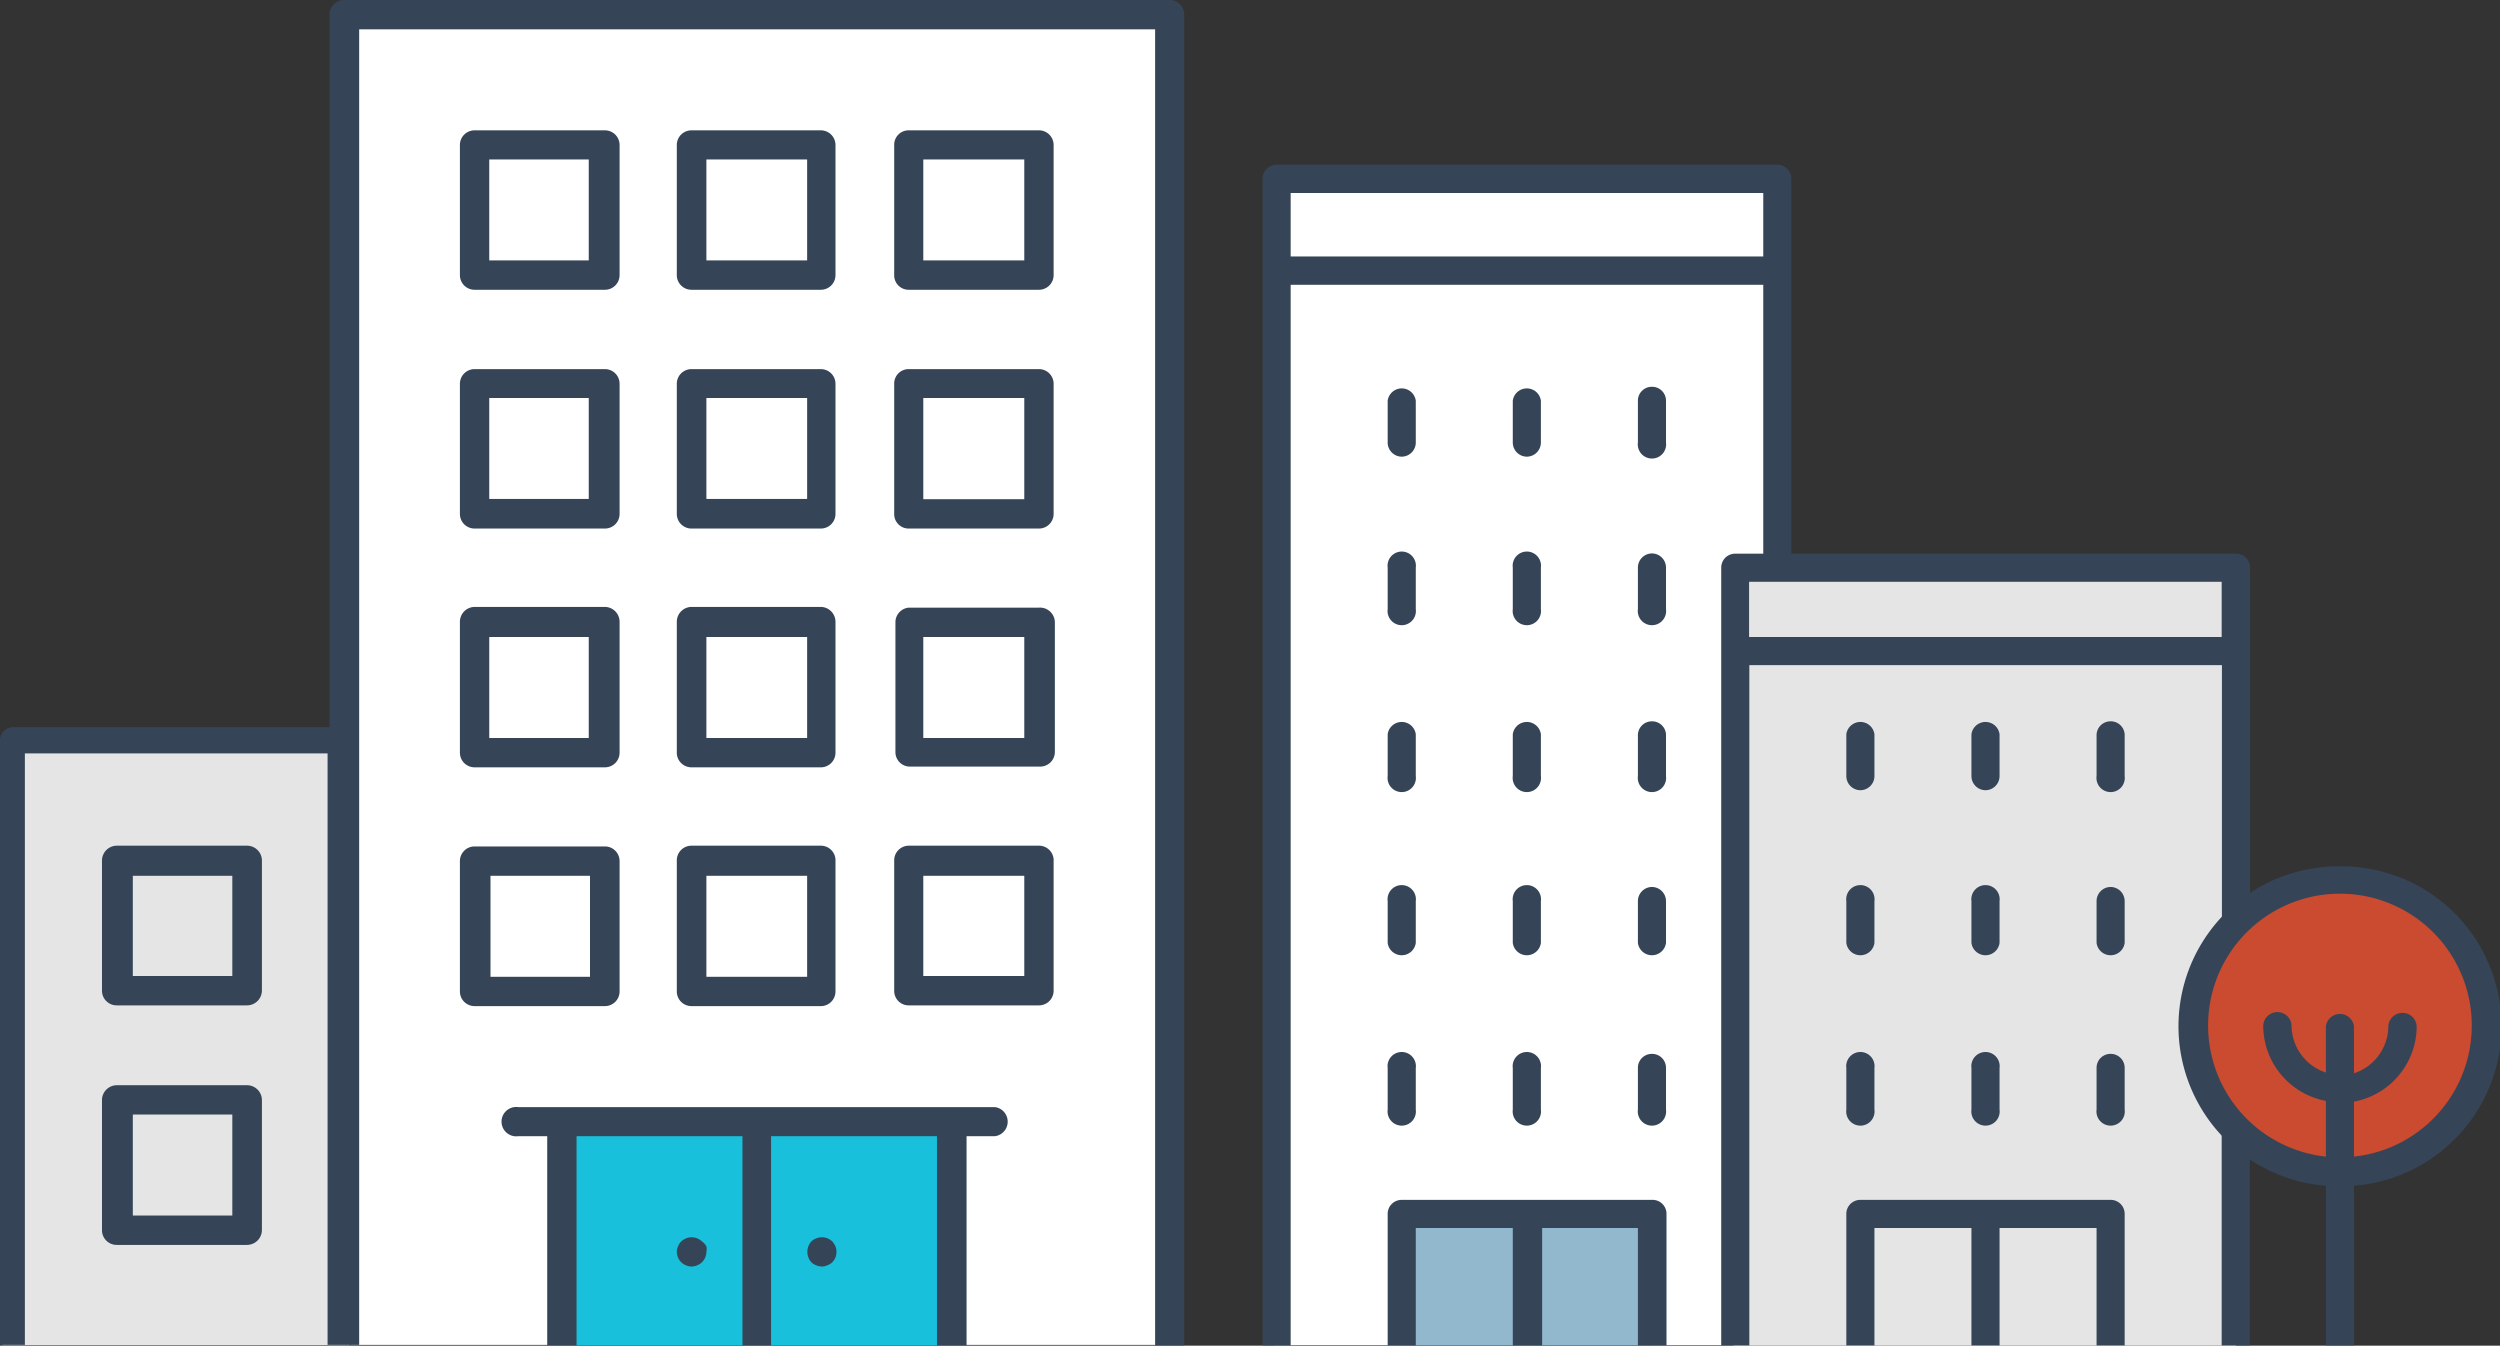 <svg xmlns="http://www.w3.org/2000/svg" xmlns:xlink="http://www.w3.org/1999/xlink" viewBox="0 0 100.51 54.1"><rect x="0" y="0" width="100.51" height="54.1" fill="#333333" stroke="none"/><defs><style>.cls-1{fill:#e5e5e5;}.cls-2{fill:#fff;}.cls-3{fill:#26739e;opacity:0.5;}.cls-4{fill:#354557;}.cls-5{fill:#ca4b2f;}.cls-6{fill:#18c0dc;}</style><symbol id="Cases_from_the_real_world" data-name="Cases from the real world" viewBox="0 0 100.51 54.1"><rect class="cls-1" x="69.69" y="22.76" width="20.21" height="31.34"/><polygon class="cls-2" points="71.34 7.18 71.34 22.77 70.02 22.77 70.02 54.08 51.23 54.08 51.23 7.18 71.34 7.18"/><rect class="cls-3" x="56.3" y="48.72" width="10.14" height="5.37"/><path class="cls-4" d="M71.44,6.62H51.33a.57.57,0,0,0-.57.57v46.9h1.13V11.45h19V22.51a.57.57,0,1,0,1.13,0V7.19A.57.57,0,0,0,71.44,6.62ZM51.89,10.31V7.76h19v2.55Z"/><path class="cls-4" d="M56.35,18.36a.57.57,0,0,0,.57-.57V16.11a.57.57,0,0,0-1.13,0v1.68A.57.57,0,0,0,56.35,18.36Z"/><path class="cls-4" d="M61.38,18.36a.57.57,0,0,0,.57-.57V16.11a.57.57,0,0,0-1.13,0v1.68A.57.57,0,0,0,61.38,18.36Z"/><path class="cls-4" d="M66.41,15.55a.56.56,0,0,0-.56.56v1.68a.57.57,0,1,0,1.13,0V16.11A.56.56,0,0,0,66.41,15.55Z"/><path class="cls-4" d="M55.79,24.49a.57.57,0,1,0,1.13,0V22.82a.57.57,0,1,0-1.13,0Z"/><path class="cls-4" d="M60.82,24.49a.57.57,0,1,0,1.13,0V22.82a.57.57,0,1,0-1.13,0Z"/><path class="cls-4" d="M66.41,22.25a.57.57,0,0,0-.56.57v1.67a.57.57,0,1,0,1.13,0V22.82A.57.57,0,0,0,66.41,22.25Z"/><path class="cls-4" d="M55.79,31.2a.57.57,0,1,0,1.13,0V29.52a.57.57,0,0,0-1.13,0Z"/><path class="cls-4" d="M60.82,31.2a.57.57,0,1,0,1.13,0V29.52a.57.57,0,0,0-1.13,0Z"/><path class="cls-4" d="M66.41,29a.56.56,0,0,0-.56.56V31.2a.57.57,0,1,0,1.13,0V29.52A.56.56,0,0,0,66.41,29Z"/><path class="cls-4" d="M55.79,37.91a.57.57,0,0,0,1.13,0V36.23a.57.57,0,1,0-1.13,0Z"/><path class="cls-4" d="M60.82,37.91a.57.57,0,0,0,1.13,0V36.23a.57.57,0,1,0-1.13,0Z"/><path class="cls-4" d="M66.41,35.66a.57.57,0,0,0-.56.57v1.68a.57.57,0,0,0,1.13,0V36.23A.57.57,0,0,0,66.41,35.66Z"/><path class="cls-4" d="M55.79,44.61a.57.57,0,1,0,1.13,0V42.94a.57.57,0,1,0-1.13,0Z"/><path class="cls-4" d="M60.82,44.61a.57.57,0,1,0,1.13,0V42.94a.57.57,0,1,0-1.13,0Z"/><path class="cls-4" d="M66.41,42.37a.56.56,0,0,0-.56.57v1.67a.57.57,0,1,0,1.13,0V42.94A.56.56,0,0,0,66.41,42.37Z"/><path class="cls-4" d="M67,48.81v5.28H65.85V49.37H62v4.72H60.82V49.37h-3.9v4.72H55.79V48.81a.56.56,0,0,1,.56-.57H66.41A.56.56,0,0,1,67,48.81Z"/><path class="cls-4" d="M90.45,45.36v8.73H89.32V45.36a.57.57,0,0,1,1.13,0Z"/><path class="cls-4" d="M89.88,22.26H69.77a.56.56,0,0,0-.57.56V54.09h1.13V26.74h19V37.16a.57.57,0,1,0,1.13,0V22.82A.56.56,0,0,0,89.88,22.26Zm-.56,3.35h-19V23.39h19Z"/><path class="cls-4" d="M74.79,31.77a.57.57,0,0,0,.57-.57V29.52a.57.57,0,0,0-1.13,0V31.2A.57.57,0,0,0,74.79,31.77Z"/><path class="cls-4" d="M79.82,31.77a.57.57,0,0,0,.57-.57V29.52a.57.57,0,0,0-1.13,0V31.2A.57.57,0,0,0,79.82,31.77Z"/><path class="cls-4" d="M84.85,29a.56.56,0,0,0-.56.56V31.2a.57.57,0,1,0,1.13,0V29.52A.56.56,0,0,0,84.85,29Z"/><path class="cls-4" d="M74.23,37.91a.57.57,0,0,0,1.13,0V36.23a.57.57,0,1,0-1.13,0Z"/><path class="cls-4" d="M79.26,37.91a.57.57,0,0,0,1.13,0V36.23a.57.57,0,1,0-1.13,0Z"/><path class="cls-4" d="M84.85,35.66a.57.57,0,0,0-.56.57v1.68a.57.57,0,0,0,1.13,0V36.23A.57.57,0,0,0,84.85,35.66Z"/><path class="cls-4" d="M74.23,44.61a.57.57,0,1,0,1.13,0V42.94a.57.57,0,1,0-1.13,0Z"/><path class="cls-4" d="M79.26,44.61a.57.57,0,1,0,1.13,0V42.94a.57.57,0,1,0-1.13,0Z"/><path class="cls-4" d="M84.85,42.37a.56.56,0,0,0-.56.57v1.67a.57.57,0,1,0,1.13,0V42.94A.56.56,0,0,0,84.85,42.37Z"/><path class="cls-4" d="M85.42,48.81v5.28H84.29V49.37h-3.9v4.72H79.26V49.37h-3.9v4.72H74.23V48.81a.56.56,0,0,1,.56-.57H84.85A.56.56,0,0,1,85.42,48.81Z"/><g id="_Group_" data-name="&lt;Group&gt;"><circle class="cls-5" cx="94.07" cy="41.26" r="5.87"/></g><path class="cls-4" d="M94.07,34.83a6.43,6.43,0,0,0-.56,12.84v6.42h1.13V47.67a6.43,6.43,0,0,0-.57-12.84Zm.57,11.7V44.29a3.09,3.09,0,0,0,2.52-3,.57.57,0,0,0-1.14,0,2,2,0,0,1-1.38,1.86V41.26a.57.57,0,0,0-1.13,0v1.86a2,2,0,0,1-1.38-1.86.57.57,0,0,0-1.14,0,3.09,3.09,0,0,0,2.52,3v2.24a5.3,5.3,0,1,1,1.13,0Z"/><rect class="cls-2" x="14.11" y="0.77" width="33.03" height="53.3"/><g id="_Group_2" data-name="&lt;Group&gt;"><polygon class="cls-6" points="22.57 54.08 38.28 54.08 38.28 45.09 22.57 45.09 22.57 54.08"/></g><g id="_Group_3" data-name="&lt;Group&gt;"><polygon class="cls-1" points="0.1 54.08 14.06 54.08 14.06 29.9 0.1 29.9 0.1 54.08"/></g><path class="cls-4" d="M9.93,34H4.7a.6.6,0,0,0-.6.6v5.23a.59.59,0,0,0,.6.59H9.93a.6.6,0,0,0,.6-.59V34.63A.6.6,0,0,0,9.93,34Zm-.59,5.24h-4V35.21H9.34Z"/><path class="cls-4" d="M9.93,43.63H4.7a.6.6,0,0,0-.6.6v5.23a.59.59,0,0,0,.6.59H9.93a.6.6,0,0,0,.6-.59V44.23A.6.6,0,0,0,9.93,43.63Zm-.59,5.24h-4V44.81H9.34Z"/><path class="cls-4" d="M40,44.51H20.83a.59.59,0,1,0,0,1.17H22v8.41h1.18V45.68h6.67v8.41H31V45.68h6.67v8.41h1.19V45.68H40a.59.59,0,0,0,0-1.17Z"/><path class="cls-4" d="M47,0H13.84a.59.59,0,0,0-.59.59V29.24H.52a.52.52,0,0,0-.52.53v24.3H1V30.29H13.17V54.07h.08v0h1.19V1.18h32V54.09h1.17V.59A.58.58,0,0,0,47,0Z"/><path class="cls-4" d="M41.76,5.24H36.53a.58.58,0,0,0-.58.59v5.23a.58.58,0,0,0,.58.59h5.23a.59.59,0,0,0,.6-.59V5.83A.59.59,0,0,0,41.76,5.24Zm-.58,5.23H37.12V6.41h4.06Z"/><path class="cls-4" d="M27.8,11.65H33a.59.59,0,0,0,.59-.59V5.83A.59.59,0,0,0,33,5.24H27.8a.59.59,0,0,0-.59.59v5.23A.59.59,0,0,0,27.8,11.65Zm.6-5.24h4.05v4.06H28.4Z"/><path class="cls-4" d="M19.08,11.65h5.24a.59.59,0,0,0,.59-.59V5.83a.59.59,0,0,0-.59-.59H19.08a.59.59,0,0,0-.59.59v5.23A.59.59,0,0,0,19.08,11.65Zm.59-5.24h4v4.06h-4Z"/><path class="cls-4" d="M41.76,14.84H36.53a.58.58,0,0,0-.58.59v5.23a.58.58,0,0,0,.58.59h5.23a.59.59,0,0,0,.6-.59V15.43A.59.59,0,0,0,41.76,14.84Zm-.58,5.23H37.12V16h4.06Z"/><path class="cls-4" d="M27.21,20.66a.59.59,0,0,0,.59.59H33a.59.59,0,0,0,.59-.59V15.43a.59.59,0,0,0-.59-.59H27.8a.59.59,0,0,0-.59.59ZM28.4,16h4.05v4.06H28.4Z"/><path class="cls-4" d="M18.49,20.66a.59.59,0,0,0,.59.59h5.24a.59.59,0,0,0,.59-.59V15.43a.59.59,0,0,0-.59-.59H19.08a.59.59,0,0,0-.59.59ZM19.67,16h4v4.06h-4Z"/><path class="cls-4" d="M41.76,24.43H36.53A.59.59,0,0,0,36,25v5.23a.58.58,0,0,0,.58.59h5.23a.59.59,0,0,0,.6-.59V25A.6.6,0,0,0,41.76,24.43Zm-.58,5.24H37.12V25.61h4.06Z"/><path class="cls-4" d="M27.21,30.26a.59.59,0,0,0,.59.59H33a.59.59,0,0,0,.59-.59V25a.6.6,0,0,0-.59-.6H27.8a.6.6,0,0,0-.59.6Zm1.19-4.65h4.05v4.06H28.4Z"/><path class="cls-4" d="M18.49,30.26a.59.59,0,0,0,.59.59h5.24a.59.59,0,0,0,.59-.59V25a.6.6,0,0,0-.59-.6H19.08a.6.6,0,0,0-.59.6Zm1.18-4.65h4v4.06h-4Z"/><path class="cls-4" d="M41.76,34H36.53a.59.59,0,0,0-.58.6v5.23a.58.58,0,0,0,.58.59h5.23a.59.59,0,0,0,.6-.59V34.63A.59.59,0,0,0,41.76,34Zm-.58,5.24H37.12V35.21h4.06Z"/><path class="cls-4" d="M27.21,39.86a.59.59,0,0,0,.59.59H33a.59.59,0,0,0,.59-.59V34.63A.59.59,0,0,0,33,34H27.8a.59.59,0,0,0-.59.6Zm1.19-4.65h4.05v4.06H28.4Z"/><path class="cls-4" d="M24.91,39.86V34.63a.59.59,0,0,0-.59-.6H19.08a.59.59,0,0,0-.59.6v5.23a.59.59,0,0,0,.59.59h5.24A.59.59,0,0,0,24.91,39.86Zm-1.19-.59h-4V35.21h4Z"/><path class="cls-4" d="M33.46,49.91a.6.6,0,0,0-.65-.12.55.55,0,0,0-.19.12.63.63,0,0,0,0,.84.66.66,0,0,0,.42.17.51.51,0,0,0,.22-.05.56.56,0,0,0,.2-.12.69.69,0,0,0,.13-.2.63.63,0,0,0,0-.44A.69.69,0,0,0,33.46,49.91Z"/><path class="cls-4" d="M28.22,49.91a.6.6,0,0,0-.83,0,.53.53,0,0,0-.13.2.51.51,0,0,0-.05.22.6.6,0,0,0,.18.42.55.55,0,0,0,.19.12.59.59,0,0,0,.22.05.59.59,0,0,0,.23-.05.55.55,0,0,0,.19-.12.6.6,0,0,0,.18-.42.51.51,0,0,0,0-.22A.53.53,0,0,0,28.22,49.91Z"/></symbol></defs><title>cases-from-real-world</title><g id="Layer_2" data-name="Layer 2"><g id="Layer_1-2" data-name="Layer 1"><use id="Cases_from_the_real_world-3" data-name="Cases from the real world" width="100.51" height="54.1" xlink:href="#Cases_from_the_real_world"/></g></g></svg>
